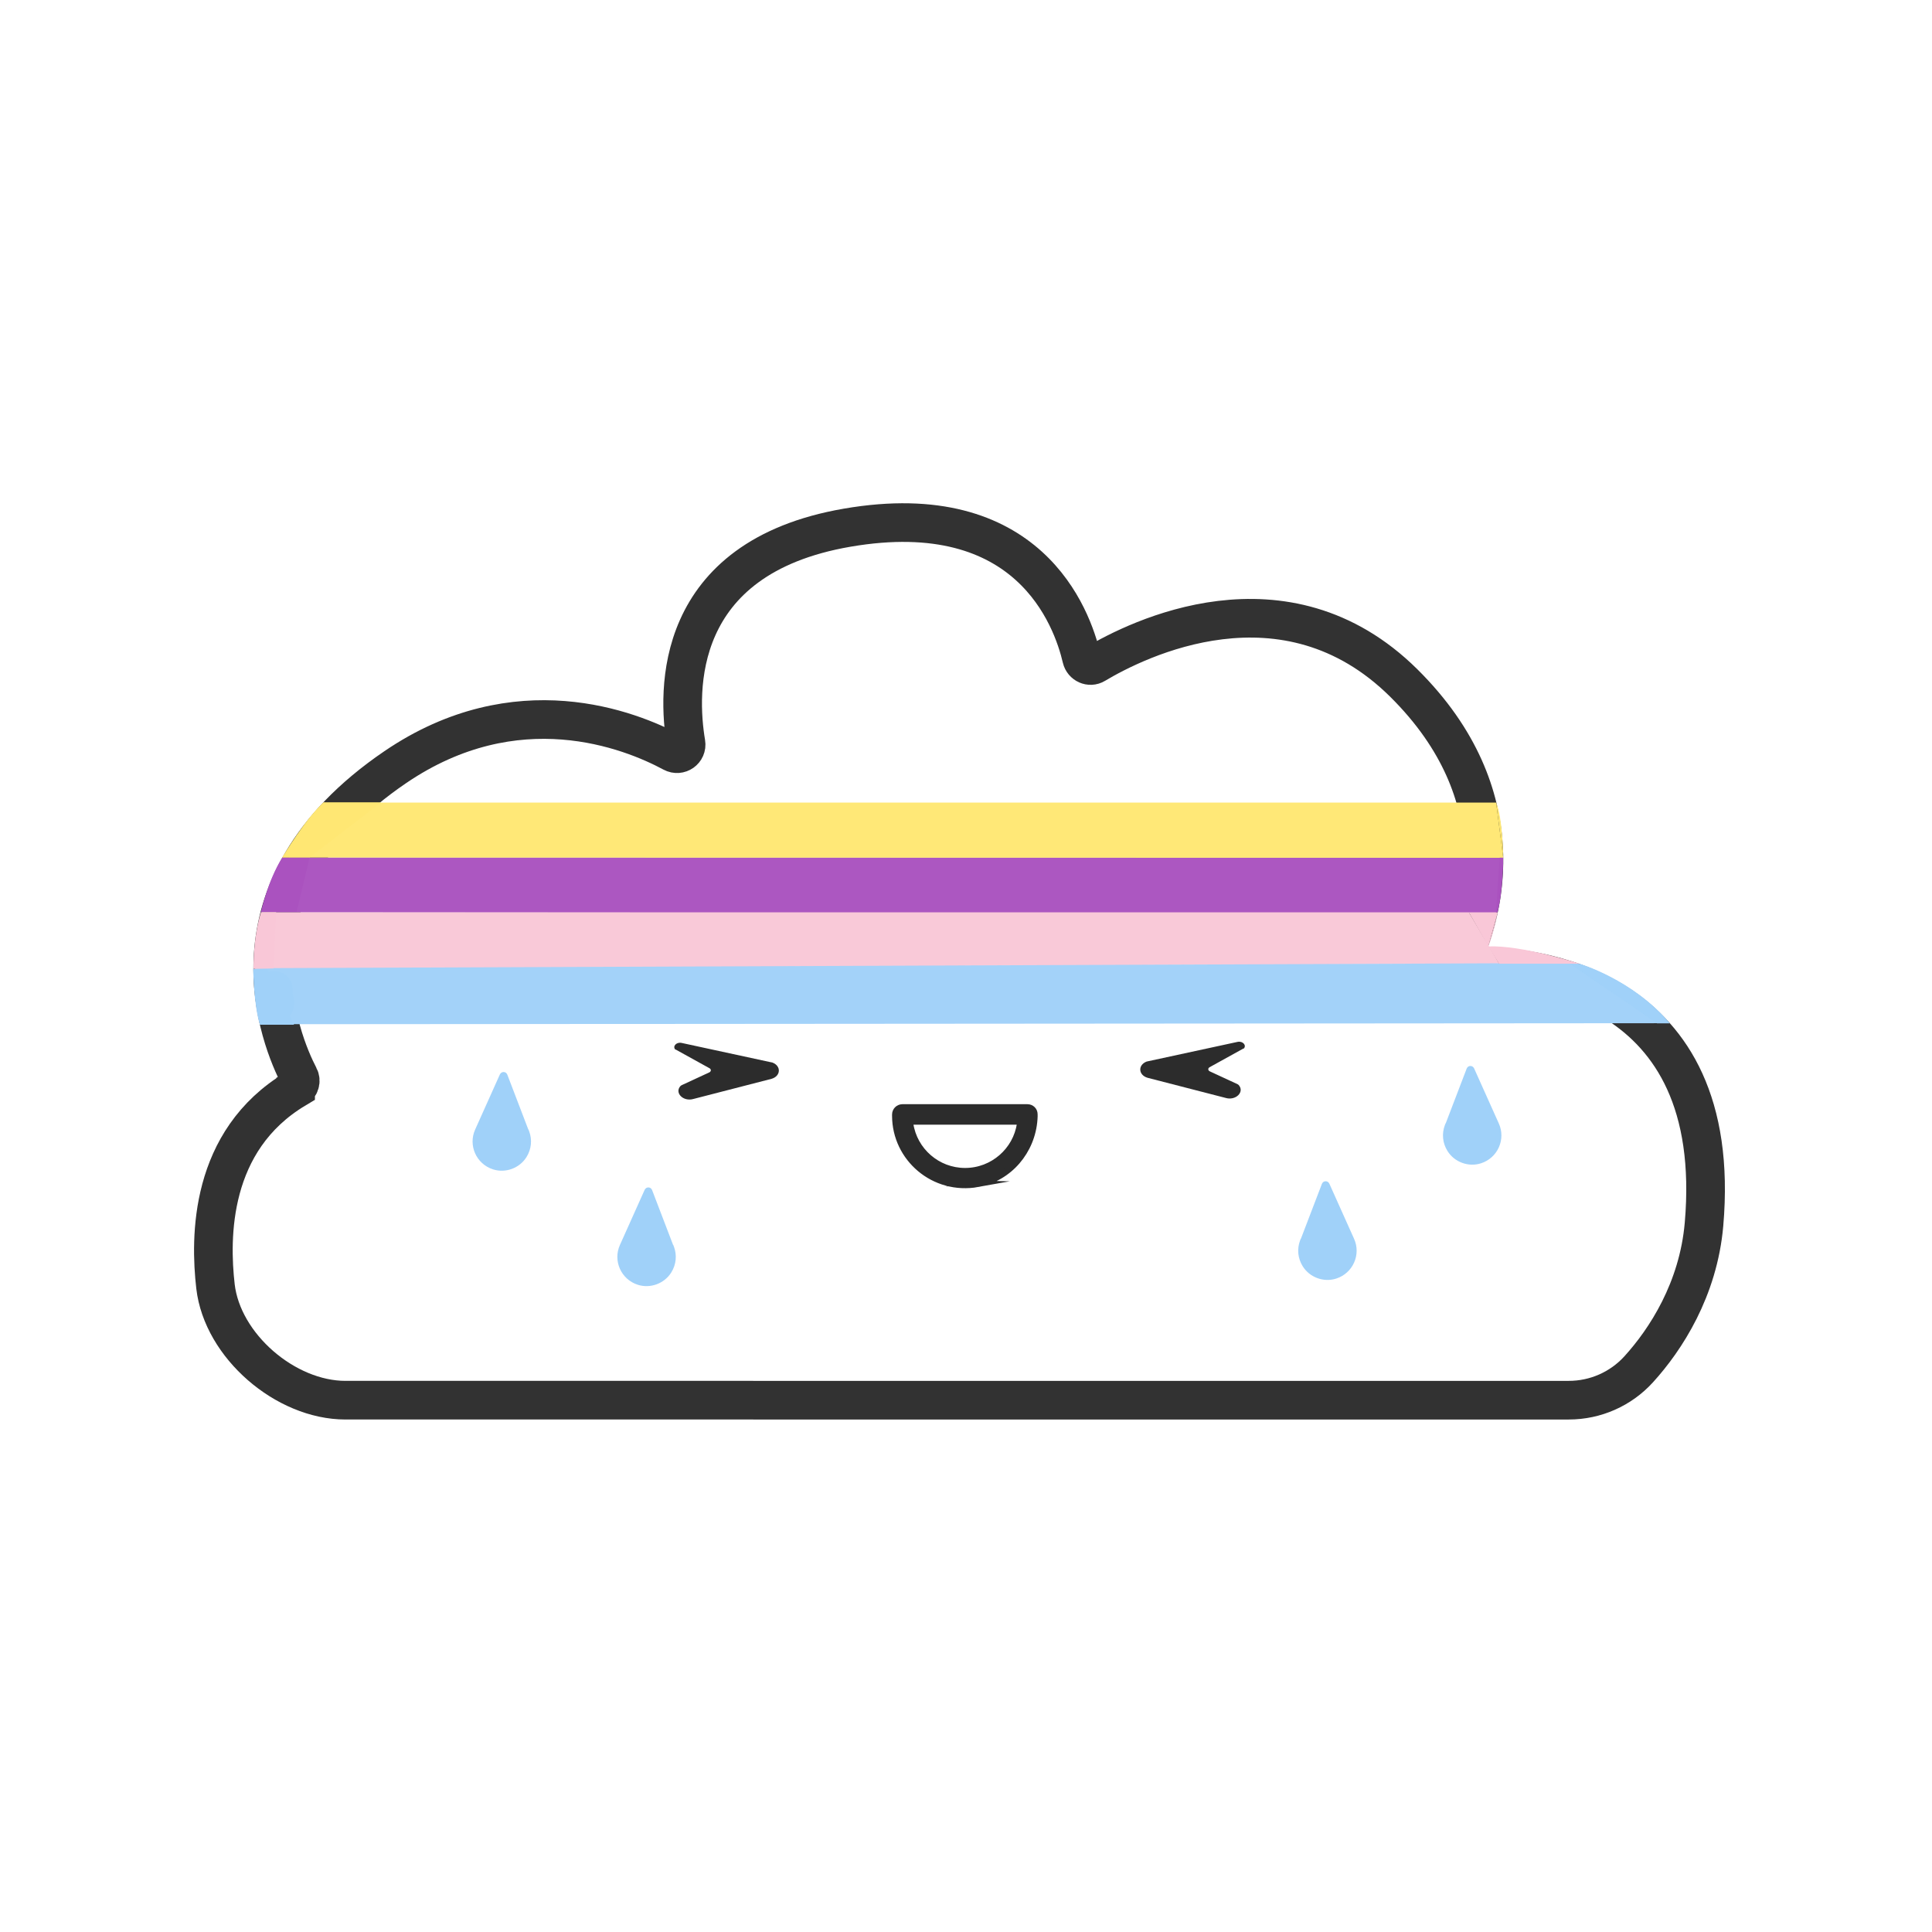 <?xml version="1.0" encoding="UTF-8"?><svg id="Layer_2" xmlns="http://www.w3.org/2000/svg" viewBox="0 0 150 150"><defs><style>.cls-1{fill:#f9c7d7;}.cls-1,.cls-2,.cls-3,.cls-4,.cls-5{stroke-width:0px;}.cls-6{fill:none;stroke-width:3px;}.cls-6,.cls-7{stroke:#2c2c2c;stroke-miterlimit:10;}.cls-2,.cls-7{fill:#2c2c2c;}.cls-8{opacity:.97;}.cls-7{stroke-width:.5px;}.cls-3{fill:#ffe773;}.cls-4{fill:#a0d1f9;}.cls-5{fill:#aa52bf;}</style></defs><g id="Layer_9"><path class="cls-4" d="M41.03,87.69l.06.16c.23.63.18,1.35-.21,1.98-.54.87-1.63,1.27-2.6.96-1.31-.42-1.94-1.87-1.39-3.09l1.92-4.28c.12-.26.48-.25.58.02l1.63,4.26Z"/><path class="cls-4" d="M112.23,87.22l-.06.16c-.23.63-.18,1.35.21,1.98.54.87,1.63,1.27,2.6.96,1.31-.42,1.94-1.87,1.39-3.09l-1.92-4.28c-.12-.26-.48-.25-.58.02l-1.63,4.26Z"/><path class="cls-4" d="M100.99,96.17l-.06.16c-.23.63-.18,1.35.21,1.98.54.87,1.63,1.27,2.6.96,1.31-.42,1.94-1.87,1.39-3.09l-1.92-4.28c-.12-.26-.48-.25-.58.02l-1.63,4.26Z"/><path class="cls-4" d="M52.27,96.65l.06.16c.23.63.18,1.35-.21,1.98-.54.87-1.63,1.27-2.6.96-1.31-.42-1.94-1.87-1.39-3.09l1.92-4.28c.12-.26.48-.25.58.02l1.63,4.26Z"/><g class="cls-8"><path class="cls-6" d="M22.95,84.53c.33-.2.46-.6.28-.94-1.43-2.75-6.44-14.57,7.46-24.03,9.42-6.41,18.22-2.91,21.53-1.13.52.28,1.14-.15,1.04-.74-.67-3.99-1.06-14.38,12.51-16.72,14.1-2.43,17.47,6.97,18.21,10.14.11.47.64.71,1.05.46,3.21-1.92,14.71-7.7,23.96,1.46,8.88,8.8,6.05,17.94,4.73,20.97-.21.48.14,1,.65,1,4.39-.04,19.56,1.19,17.93,20.05-.44,5.07-2.98,8.96-5.07,11.26-1.39,1.53-3.36,2.4-5.43,2.4H26.82c-4.66,0-9.56-4.22-10.09-8.84-.43-3.76-.5-11.31,6.22-15.33Z"/><path class="cls-5" d="M22.49,66.57h94.11s-.41,4.33-.41,4.33l-95.94-.06s2.24-4.66,2.24-4.27Z"/><path class="cls-3" d="M25.15,62.31h91.01l.55,4.29-94.79-.02s3.24-4.66,3.24-4.27Z"/><path class="cls-1" d="M20.36,70.83h93.68l2.35,3.99-96.6.41s.57-4.79.57-4.4Z"/><path class="cls-4" d="M19.77,75.17l102.13-.4,6.83,4.67-108.49.08s-.3-4.74-.46-4.35Z"/></g><path class="cls-2" d="M52.44,81.5c-.25-.26.07-.61.47-.53l7.07,1.53c.69.27.64,1.05-.08,1.26l-6.05,1.56c-.8.24-1.5-.47-1.02-1,.02-.02.05-.04.08-.06l2.16-1c.15-.07.16-.24.02-.32l-2.64-1.46Z"/><path class="cls-2" d="M96.56,81.42c.25-.26-.07-.61-.47-.53l-7.07,1.53c-.69.27-.64,1.05.08,1.26l6.05,1.56c.8.24,1.5-.47,1.02-1-.02-.02-.05-.04-.08-.06l-2.16-1c-.15-.07-.16-.24-.02-.32l2.64-1.46Z"/><path class="cls-7" d="M75.93,91.91c-3.42.62-6.42-1.99-6.42-5.28,0-.03,0-.06,0-.1h0c0-.3.24-.54.54-.55h0s9.72,0,9.72,0c.3,0,.54.23.54.53h0c.01.14,0,.13-.01.39-.17,2.46-1.94,4.57-4.38,5.01ZM70.82,87.07c-.1,0-.18.09-.16.19.31,2.08,2.11,3.67,4.27,3.67s3.97-1.6,4.27-3.67c.01-.1-.07-.19-.16-.19h-8.22Z"/><path class="cls-4" d="M21.28,78.4c1.93,0,1.93-3,0-3s-1.93,3,0,3h0Z"/><path class="cls-4" d="M21.39,79.29c1.93,0,1.93-3,0-3s-1.93,3,0,3h0Z"/><path class="cls-4" d="M21.37,79.43c1.93,0,1.93-3,0-3s-1.93,3,0,3h0Z"/><path class="cls-4" d="M19.66,75.21s.03,2.83.52,4.35h2.65l-2.08-4.35s-1.09.03-1.09,0Z"/><path class="cls-1" d="M21.23,75.19l-1.55.03s-.05-2.34.58-4.4h1.18l-.21,4.38Z"/><path class="cls-5" d="M20.26,70.82s.51-2.42,1.66-4.25h2.12l-1.01,4.23h-2.71"/><path class="cls-3" d="M21.91,66.57s1.98-3.28,3.24-4.27h4.43l-5.54,4.27h-2.12Z"/><path class="cls-4" d="M121.82,74.77l.83.06s4.14,1.21,7,4.62h-1s-6.83-4.67-6.83-4.67Z"/><path class="cls-1" d="M116.39,74.82h6.25s-4.49-1.46-7.1-1.34l.84,1.34Z"/><path class="cls-1" d="M115.55,73.48l.74-2.64s-.37,1.8-.74,2.64Z"/><polyline class="cls-1" points="116.29 70.83 114.04 70.83 115.55 73.48"/><path class="cls-5" d="M116.27,70.83c.45-1.72.44-4.24.44-4.24h-.27s-.3,4.23-.3,4.23h.13Z"/><path class="cls-3" d="M116.71,66.59s-.03-3.01-.55-4.28l.54,4.26"/></g></svg>